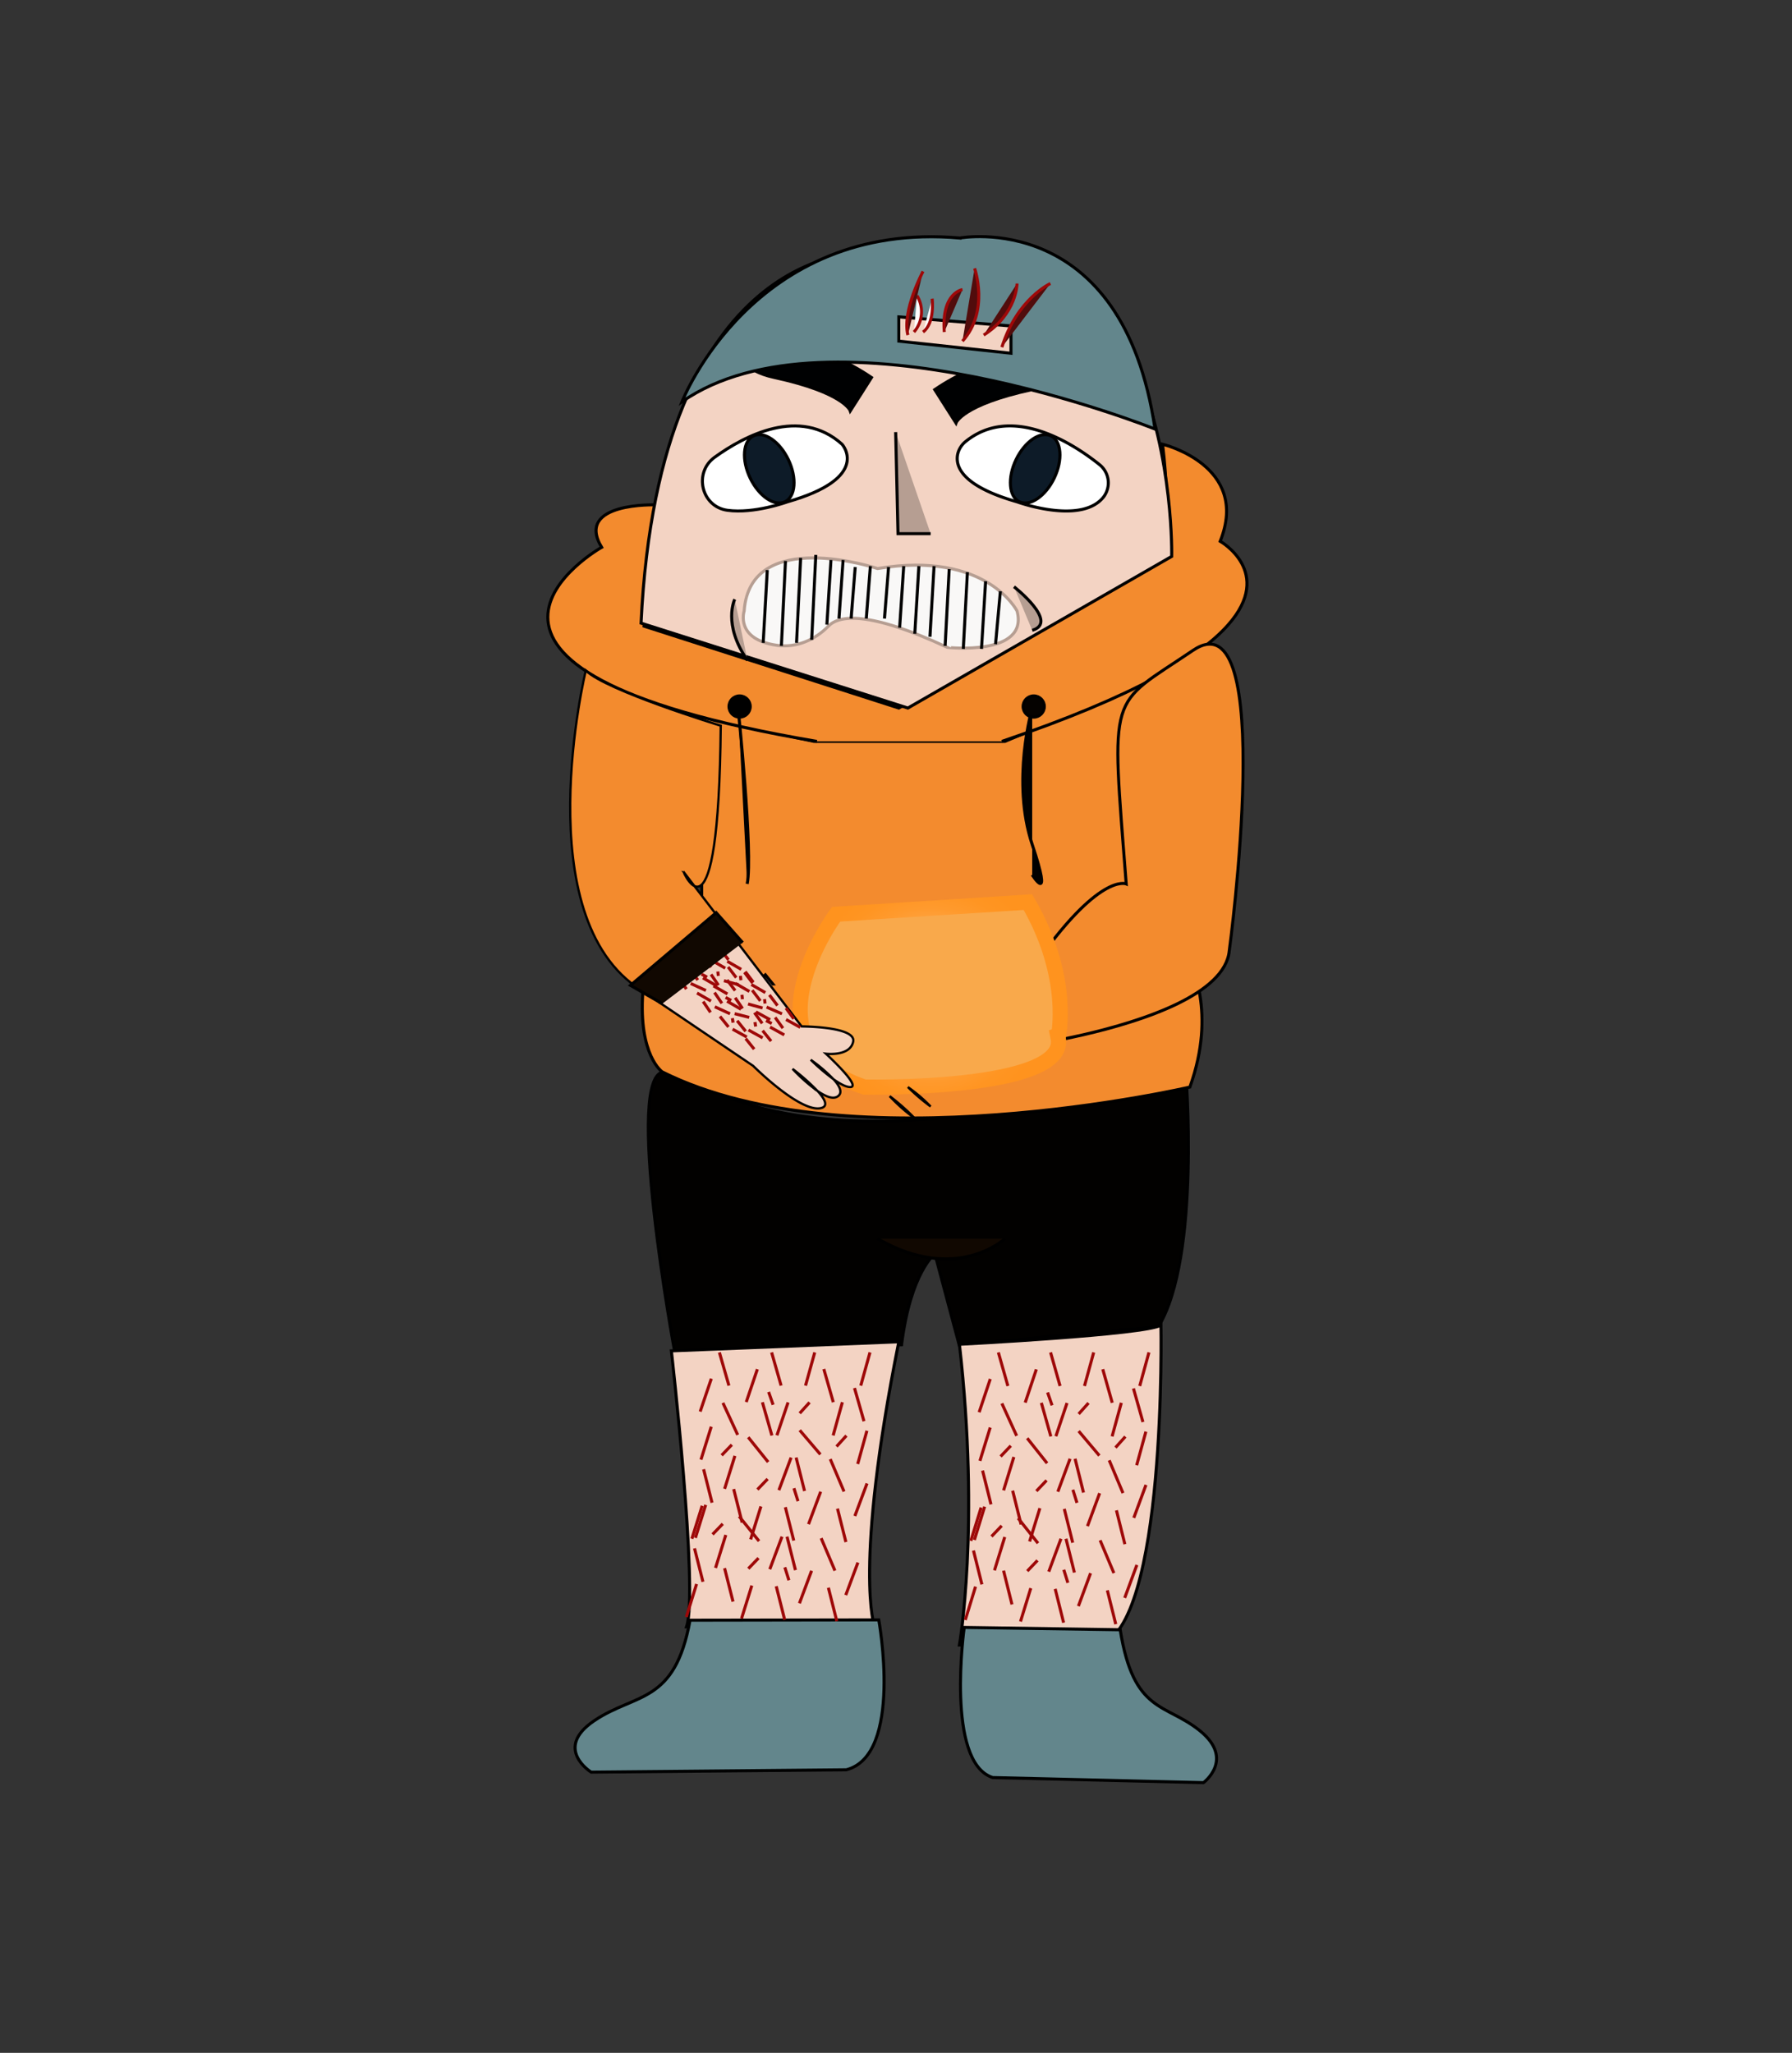 <svg id="walk" xmlns="http://www.w3.org/2000/svg" xmlns:xlink="http://www.w3.org/1999/xlink" width="591" height="677" viewBox="0 0 591 677">
  <rect x="0" y="0" width="591" height="677" fill="#333333" stroke="none"/>
  <defs>
    <style>
      .cls-1, .cls-10 {
        fill: #f38b2e;
      }

      .cls-1, .cls-10, .cls-11, .cls-12, .cls-13, .cls-14, .cls-15, .cls-2, .cls-3, .cls-4, .cls-5, .cls-7, .cls-8 {
        stroke: #000;
      }

      .cls-1, .cls-10, .cls-11, .cls-12, .cls-13, .cls-14, .cls-15, .cls-16, .cls-17, .cls-2, .cls-3, .cls-4, .cls-5, .cls-6, .cls-7, .cls-8, .cls-9 {
        stroke-miterlimit: 10;
      }

      .cls-11, .cls-2 {
        fill: #f3d3c3;
      }

      .cls-3 {
        fill: #020100;
      }

      .cls-4 {
        fill: #110801;
      }

      .cls-5 {
        fill: #63868c;
      }

      .cls-6 {
        fill: #510c0c;
      }

      .cls-17, .cls-6 {
        stroke: #9e0808;
      }

      .cls-8 {
        fill: #050200;
      }

      .cls-9 {
        fill: #f9a94b;
        stroke-width: 5px;
        stroke: url(#Summer);
      }

      .cls-10, .cls-11 {
        stroke-width: 0.75px;
      }

      .cls-12 {
        fill: #000102;
      }

      .cls-13, .cls-17 {
        fill: #fff;
      }

      .cls-14 {
        fill: #0d1b28;
      }

      .cls-15 {
        fill: #b69e92;
      }

      .cls-16 {
        fill: #f9f8f7;
        stroke: #b69e92;
      }
    </style>
    <radialGradient id="Summer" cx="189.12" cy="327.97" r="39.7" gradientTransform="matrix(-1, 0, 0, 1, 495.92, 0)" gradientUnits="userSpaceOnUse">
      <stop offset="0" stop-color="#fff"/>
      <stop offset="0.09" stop-color="#ffedd8"/>
      <stop offset="0.21" stop-color="#ffd5a7"/>
      <stop offset="0.33" stop-color="#ffc17d"/>
      <stop offset="0.46" stop-color="#ffb05b"/>
      <stop offset="0.59" stop-color="#ffa340"/>
      <stop offset="0.72" stop-color="#ff9a2d"/>
      <stop offset="0.86" stop-color="#ff9522"/>
      <stop offset="1" stop-color="#ff931e"/>
    </radialGradient>
  </defs>
  <title>hovedpersonen</title>
  <polygon class="cls-1" points="376.42 225.5 331.42 244.5 268.42 244.5 231.42 236.5 231.42 344.5 372.42 344.5 376.42 225.5"/>
  <path class="cls-2" d="M252.42,321.5l-20,18,16,11s22,20,23,11l-10-8s16,13,16,5c0,0,9,6,4-5l-8-7s11,1,8-7c0,0-4-2-16-2Z"/>
  <path class="cls-3" d="M391.06,353.5s5,61-9,84l-65.73,6-8-30s-8,6-11,30l-74.69,3s-17.47-94-3.26-93S256.61,389.5,391.06,353.5Z"/>
  <path class="cls-4" d="M331.42,408.5s-16,15-42,0"/>
  <path class="cls-2" d="M382.88,437s1.95,100.23-20.53,105.5H316.42s6.84-39,0-99.17C316.42,443.33,378,440.17,382.88,437Z"/>
  <path class="cls-2" d="M296.42,442.5l-75,3s9,79,5,91h62S281.42,517.5,296.42,442.5Z"/>
  <path class="cls-5" d="M289.82,534.22s8.14,44.6-10.72,49.43l-84.13.78s-12.61-7.8,1.06-17,26.54-5.36,31.54-33.11Z"/>
  <path class="cls-5" d="M318,536.7s-6.25,44.47,9.39,49.51l69.52,1.68s10.35-7.66-1.05-17-22-5.64-26.42-33.42Z"/>
  <g>
    <g>
      <line class="cls-6" x1="378.92" y1="446" x2="375.88" y2="457.09"/>
      <line class="cls-6" x1="363.69" y1="451.55" x2="366.82" y2="462.62"/>
      <line class="cls-6" x1="329.26" y1="446.01" x2="332.4" y2="457.08"/>
      <line class="cls-6" x1="341.78" y1="451.6" x2="338.11" y2="462.57"/>
      <line class="cls-6" x1="360.7" y1="446" x2="357.66" y2="457.09"/>
      <line class="cls-6" x1="346.48" y1="446.01" x2="349.61" y2="457.08"/>
      <line class="cls-6" x1="326.59" y1="454.77" x2="322.92" y2="465.74"/>
      <line class="cls-6" x1="373.81" y1="457.89" x2="376.94" y2="468.96"/>
      <line class="cls-6" x1="369.81" y1="462.63" x2="366.77" y2="473.71"/>
      <line class="cls-6" x1="358.99" y1="462.69" x2="355.74" y2="466.31"/>
      <line class="cls-6" x1="345.49" y1="459.2" x2="346.97" y2="463.46"/>
      <line class="cls-6" x1="351.9" y1="462.69" x2="348.23" y2="473.66"/>
      <line class="cls-6" x1="343.44" y1="462.64" x2="346.57" y2="473.71"/>
      <line class="cls-6" x1="330.42" y1="462.83" x2="335.29" y2="473.51"/>
      <line class="cls-6" x1="377.91" y1="472.13" x2="374.87" y2="483.22"/>
      <line class="cls-6" x1="371.14" y1="473.77" x2="367.89" y2="477.39"/>
      <line class="cls-6" x1="355.75" y1="471.96" x2="362.56" y2="480.03"/>
    </g>
    <g>
      <line class="cls-6" x1="321.35" y1="507.86" x2="324.73" y2="496.87"/>
      <line class="cls-6" x1="336.75" y1="502.74" x2="333.97" y2="491.59"/>
      <line class="cls-6" x1="370.98" y1="509.25" x2="368.2" y2="498.09"/>
      <line class="cls-6" x1="358.65" y1="503.3" x2="362.66" y2="492.44"/>
      <line class="cls-6" x1="339.56" y1="508.37" x2="342.95" y2="497.38"/>
      <line class="cls-6" x1="353.78" y1="508.76" x2="351" y2="497.61"/>
      <line class="cls-6" x1="373.93" y1="500.56" x2="377.94" y2="489.7"/>
      <line class="cls-6" x1="326.83" y1="496.12" x2="324.05" y2="484.97"/>
      <line class="cls-6" x1="330.98" y1="491.5" x2="334.37" y2="480.5"/>
      <line class="cls-6" x1="341.8" y1="491.74" x2="345.16" y2="488.21"/>
      <line class="cls-6" x1="355.18" y1="495.61" x2="353.84" y2="491.3"/>
      <line class="cls-6" x1="348.88" y1="491.94" x2="352.9" y2="481.08"/>
      <line class="cls-6" x1="357.34" y1="492.23" x2="354.56" y2="481.08"/>
      <line class="cls-6" x1="370.36" y1="492.4" x2="365.82" y2="481.59"/>
      <line class="cls-6" x1="323.18" y1="481.77" x2="326.57" y2="470.78"/>
      <line class="cls-6" x1="330" y1="480.32" x2="333.36" y2="476.79"/>
      <line class="cls-6" x1="345.33" y1="482.56" x2="338.77" y2="474.3"/>
    </g>
    <g>
      <line class="cls-6" x1="318.35" y1="534.24" x2="321.73" y2="523.25"/>
      <line class="cls-6" x1="333.75" y1="529.12" x2="330.97" y2="517.97"/>
      <line class="cls-6" x1="367.98" y1="535.63" x2="365.2" y2="524.47"/>
      <line class="cls-6" x1="355.65" y1="529.69" x2="359.66" y2="518.83"/>
      <line class="cls-6" x1="336.56" y1="534.75" x2="339.95" y2="523.76"/>
      <line class="cls-6" x1="350.78" y1="535.14" x2="348" y2="523.99"/>
      <line class="cls-6" x1="370.93" y1="526.95" x2="374.94" y2="516.09"/>
      <line class="cls-6" x1="323.83" y1="522.51" x2="321.05" y2="511.35"/>
      <line class="cls-6" x1="327.98" y1="517.88" x2="331.37" y2="506.88"/>
      <line class="cls-6" x1="338.8" y1="518.12" x2="342.16" y2="514.6"/>
      <line class="cls-6" x1="352.18" y1="521.99" x2="350.84" y2="517.68"/>
      <line class="cls-6" x1="345.88" y1="518.32" x2="349.9" y2="507.46"/>
      <line class="cls-6" x1="354.34" y1="518.61" x2="351.56" y2="507.46"/>
      <line class="cls-6" x1="367.36" y1="518.78" x2="362.82" y2="507.97"/>
      <line class="cls-6" x1="320.18" y1="508.15" x2="323.57" y2="497.16"/>
      <line class="cls-6" x1="327" y1="506.7" x2="330.36" y2="503.17"/>
      <line class="cls-6" x1="342.33" y1="508.94" x2="335.77" y2="500.68"/>
    </g>
  </g>
  <g>
    <g>
      <line class="cls-6" x1="286.92" y1="446" x2="283.88" y2="456.96"/>
      <line class="cls-6" x1="271.69" y1="451.49" x2="274.82" y2="462.43"/>
      <line class="cls-6" x1="237.26" y1="446.01" x2="240.4" y2="456.95"/>
      <line class="cls-6" x1="249.78" y1="451.54" x2="246.11" y2="462.38"/>
      <line class="cls-6" x1="268.7" y1="446" x2="265.66" y2="456.96"/>
      <line class="cls-6" x1="254.48" y1="446.01" x2="257.61" y2="456.95"/>
      <line class="cls-6" x1="234.59" y1="454.67" x2="230.92" y2="465.52"/>
      <line class="cls-6" x1="281.81" y1="457.75" x2="284.94" y2="468.7"/>
      <line class="cls-6" x1="277.81" y1="462.44" x2="274.77" y2="473.4"/>
      <line class="cls-6" x1="266.99" y1="462.5" x2="263.74" y2="466.08"/>
      <line class="cls-6" x1="253.49" y1="459.05" x2="254.97" y2="463.27"/>
      <line class="cls-6" x1="259.9" y1="462.5" x2="256.23" y2="473.35"/>
      <line class="cls-6" x1="251.44" y1="462.45" x2="254.57" y2="473.4"/>
      <line class="cls-6" x1="238.42" y1="462.65" x2="243.29" y2="473.2"/>
      <line class="cls-6" x1="285.91" y1="471.84" x2="282.87" y2="482.8"/>
      <line class="cls-6" x1="279.14" y1="473.46" x2="275.89" y2="477.04"/>
      <line class="cls-6" x1="263.75" y1="471.67" x2="270.56" y2="479.65"/>
    </g>
    <g>
      <line class="cls-6" x1="229.35" y1="507.17" x2="232.73" y2="496.3"/>
      <line class="cls-6" x1="244.75" y1="502.11" x2="241.97" y2="491.08"/>
      <line class="cls-6" x1="278.98" y1="508.54" x2="276.2" y2="497.51"/>
      <line class="cls-6" x1="266.65" y1="502.66" x2="270.66" y2="491.93"/>
      <line class="cls-6" x1="247.56" y1="507.68" x2="250.95" y2="496.8"/>
      <line class="cls-6" x1="261.78" y1="508.06" x2="259" y2="497.04"/>
      <line class="cls-6" x1="281.93" y1="499.96" x2="285.94" y2="489.22"/>
      <line class="cls-6" x1="234.83" y1="495.57" x2="232.05" y2="484.54"/>
      <line class="cls-6" x1="238.98" y1="490.99" x2="242.37" y2="480.12"/>
      <line class="cls-6" x1="249.8" y1="491.23" x2="253.16" y2="487.74"/>
      <line class="cls-6" x1="263.18" y1="495.06" x2="261.84" y2="490.8"/>
      <line class="cls-6" x1="256.88" y1="491.43" x2="260.9" y2="480.69"/>
      <line class="cls-6" x1="265.34" y1="491.71" x2="262.56" y2="480.68"/>
      <line class="cls-6" x1="278.36" y1="491.88" x2="273.82" y2="481.19"/>
      <line class="cls-6" x1="231.18" y1="481.37" x2="234.57" y2="470.5"/>
      <line class="cls-6" x1="238" y1="479.94" x2="241.36" y2="476.45"/>
      <line class="cls-6" x1="253.33" y1="482.16" x2="246.77" y2="473.99"/>
    </g>
    <g>
      <line class="cls-6" x1="226.35" y1="533.26" x2="229.73" y2="522.39"/>
      <line class="cls-6" x1="241.75" y1="528.19" x2="238.97" y2="517.17"/>
      <line class="cls-6" x1="275.98" y1="534.63" x2="273.2" y2="523.6"/>
      <line class="cls-6" x1="263.65" y1="528.75" x2="267.66" y2="518.01"/>
      <line class="cls-6" x1="244.56" y1="533.76" x2="247.95" y2="522.89"/>
      <line class="cls-6" x1="258.78" y1="534.15" x2="256" y2="523.12"/>
      <line class="cls-6" x1="278.93" y1="526.04" x2="282.94" y2="515.3"/>
      <line class="cls-6" x1="231.83" y1="521.65" x2="229.05" y2="510.62"/>
      <line class="cls-6" x1="235.98" y1="517.08" x2="239.37" y2="506.2"/>
      <line class="cls-6" x1="246.8" y1="517.32" x2="250.16" y2="513.83"/>
      <line class="cls-6" x1="260.18" y1="521.14" x2="258.84" y2="516.88"/>
      <line class="cls-6" x1="253.88" y1="517.51" x2="257.9" y2="506.77"/>
      <line class="cls-6" x1="262.34" y1="517.8" x2="259.56" y2="506.77"/>
      <line class="cls-6" x1="275.36" y1="517.97" x2="270.82" y2="507.28"/>
      <line class="cls-6" x1="228.18" y1="507.46" x2="231.57" y2="496.59"/>
      <line class="cls-6" x1="235" y1="506.02" x2="238.36" y2="502.54"/>
      <line class="cls-6" x1="250.33" y1="508.24" x2="243.77" y2="500.07"/>
    </g>
  </g>
  <path class="cls-1" d="M330.42,244.5c44.25-15,65.44-28,74.64-38.46,15.33-17.38-2.64-27.54-2.64-27.54,10-25-19-32-19-32,3,25,0,37,0,37l-87,50-84-27s1-6,4-40c0,0-27-1-18,14,0,0-71,40,71,64"/>
  <path class="cls-1" d="M392.42,317.5s9,16,0,41c0,0-112,26-174-5,0,0-7.85-5.36-6.43-26.18"/>
  <path class="cls-1" d="M405.42,313.5s16-118-12-99-27,12-22,77c0,0-9-4-31,28,0,0-11-10,0,25,0,0,28.7-4.1,48-13.53C397.67,326.43,404.77,320.65,405.42,313.5Z"/>
  <path class="cls-3" d="M340.42,233.5s-7,24,0,45,0,10,0,10"/>
  <path class="cls-7" d="M243.42,233.5s5,48,3,58"/>
  <circle class="cls-8" cx="340.92" cy="233" r="3.5"/>
  <circle class="cls-7" cx="243.92" cy="233" r="3.5"/>
  <path class="cls-9" d="M339,297.5l-63.24,4s-32.14,43,9.33,57c0,0,67.64,1.37,63.88-16.32C349,342.18,353.56,322.5,339,297.5Z"/>
  <path class="cls-10" d="M306.92,364.91a70.05,70.05,0,0,1-7.5-6.41A51,51,0,0,1,306.92,364.91Z"/>
  <path class="cls-10" d="M293.42,361.5a70.77,70.77,0,0,1,8.25,7.3A56.8,56.8,0,0,1,293.42,361.5Z"/>
  <path class="cls-11" d="M245,313.16l19.38,25.34s18,0,17,5-9,4-9,4,12,11,8,11c-1.41,0-3.45-1.13-5.5-2.59a51,51,0,0,0-7.5-6.41,70.05,70.05,0,0,0,7.5,6.41c2,2.18,3.12,4.38,1.5,5.59s-4.14.07-6.75-1.7a70.77,70.77,0,0,0-8.25-7.3,56.8,56.8,0,0,0,8.25,7.3c2.48,2.72,3.81,5.26.75,5.7-7,1-22-14-22-14l-30.69-20.74,24.51-21.26Z"/>
  <path class="cls-10" d="M242.24,309.5l-2.45-3.21-9.9-12.94-4.47-5.85S237,315.16,237.7,239.33c0,0-37.74-11.54-44.51-18.19,0,0-19.77,81.36,18.23,105.36l6.3,4.26"/>
  <g>
    <g>
      <line class="cls-6" x1="248.73" y1="346" x2="245.93" y2="342.52"/>
      <line class="cls-6" x1="251.52" y1="342.27" x2="246.84" y2="339.68"/>
      <line class="cls-6" x1="263.92" y1="338.81" x2="259.24" y2="336.22"/>
      <line class="cls-6" x1="258.21" y1="339.08" x2="255.64" y2="335.54"/>
      <line class="cls-6" x1="254.31" y1="343.36" x2="251.51" y2="339.88"/>
      <line class="cls-6" x1="258.65" y1="341.3" x2="253.97" y2="338.71"/>
      <line class="cls-6" x1="261.79" y1="336.01" x2="259.22" y2="332.47"/>
      <line class="cls-6" x1="246.29" y1="342" x2="241.61" y2="339.41"/>
      <line class="cls-6" x1="245.92" y1="340.11" x2="243.12" y2="336.63"/>
      <line class="cls-6" x1="249.21" y1="338.53" x2="248.99" y2="337.07"/>
      <line class="cls-6" x1="254.52" y1="337.54" x2="252.63" y2="336.58"/>
      <line class="cls-6" x1="251.38" y1="337.51" x2="248.82" y2="333.96"/>
      <line class="cls-6" x1="253.99" y1="336.29" x2="249.31" y2="333.71"/>
      <line class="cls-6" x1="257.91" y1="334.35" x2="252.82" y2="332.13"/>
      <line class="cls-6" x1="240.25" y1="338.68" x2="237.45" y2="335.2"/>
      <line class="cls-6" x1="241.77" y1="337.25" x2="241.54" y2="335.78"/>
      <line class="cls-6" x1="247.09" y1="335.52" x2="242.28" y2="334.29"/>
    </g>
    <g>
      <line class="cls-6" x1="245.53" y1="320.68" x2="248.2" y2="324.19"/>
      <line class="cls-6" x1="242.54" y1="324.31" x2="247.15" y2="326.97"/>
      <line class="cls-6" x1="229.88" y1="327.49" x2="234.48" y2="330.14"/>
      <line class="cls-6" x1="235.65" y1="327.33" x2="238.08" y2="330.89"/>
      <line class="cls-6" x1="239.79" y1="323.18" x2="242.45" y2="326.68"/>
      <line class="cls-6" x1="235.31" y1="325.13" x2="239.91" y2="327.79"/>
      <line class="cls-6" x1="231.9" y1="330.3" x2="234.32" y2="333.86"/>
      <line class="cls-6" x1="247.8" y1="324.69" x2="252.41" y2="327.35"/>
      <line class="cls-6" x1="248.09" y1="326.57" x2="250.76" y2="330.08"/>
      <line class="cls-6" x1="244.7" y1="328.07" x2="244.86" y2="329.52"/>
      <line class="cls-6" x1="239.3" y1="328.94" x2="241.16" y2="329.93"/>
      <line class="cls-6" x1="242.46" y1="329.04" x2="244.89" y2="332.6"/>
      <line class="cls-6" x1="239.78" y1="330.18" x2="244.38" y2="332.84"/>
      <line class="cls-6" x1="235.74" y1="332.02" x2="240.76" y2="334.33"/>
      <line class="cls-6" x1="253.75" y1="328.11" x2="256.41" y2="331.62"/>
      <line class="cls-6" x1="252.15" y1="329.49" x2="252.31" y2="330.95"/>
      <line class="cls-6" x1="246.71" y1="331.1" x2="251.49" y2="332.42"/>
    </g>
    <g>
      <line class="cls-6" x1="237.57" y1="313" x2="240.24" y2="316.51"/>
      <line class="cls-6" x1="234.58" y1="316.64" x2="239.19" y2="319.3"/>
      <line class="cls-6" x1="221.92" y1="319.81" x2="226.52" y2="322.47"/>
      <line class="cls-6" x1="227.69" y1="319.65" x2="230.12" y2="323.22"/>
      <line class="cls-6" x1="231.83" y1="315.5" x2="234.49" y2="319.01"/>
      <line class="cls-6" x1="227.35" y1="317.45" x2="231.95" y2="320.11"/>
      <line class="cls-6" x1="223.94" y1="322.62" x2="226.37" y2="326.18"/>
      <line class="cls-6" x1="239.85" y1="317.02" x2="244.45" y2="319.68"/>
      <line class="cls-6" x1="240.13" y1="318.89" x2="242.8" y2="322.4"/>
      <line class="cls-6" x1="236.74" y1="320.39" x2="236.9" y2="321.84"/>
      <line class="cls-6" x1="231.34" y1="321.26" x2="233.2" y2="322.25"/>
      <line class="cls-6" x1="234.51" y1="321.36" x2="236.93" y2="324.92"/>
      <line class="cls-6" x1="231.82" y1="322.5" x2="236.43" y2="325.16"/>
      <line class="cls-6" x1="227.78" y1="324.34" x2="232.81" y2="326.65"/>
      <line class="cls-6" x1="245.79" y1="320.43" x2="248.45" y2="323.94"/>
      <line class="cls-6" x1="244.19" y1="321.82" x2="244.35" y2="323.27"/>
      <line class="cls-6" x1="238.75" y1="323.42" x2="243.53" y2="324.74"/>
    </g>
  </g>
  <polyline class="cls-4" points="218.44 331 207.92 324.96 236.2 301 244.92 310.86"/>
  <path class="cls-2" d="M386.42,183.5s3-131-102-100c0,0-67-3-73,122l88,28Z"/>
  <path class="cls-12" d="M308.28,128.5l7,11s2-6,25-11S339.28,107.5,308.28,128.5Z"/>
  <path class="cls-13" d="M362.56,153.18c-8.34-6.66-28.52-20-43.95-7.69a7.57,7.57,0,0,0-2.74,4.16c-.89,3.84.87,10.47,19.34,15.79l.38.12c2,.7,21.42,7.23,28.39-1.7A7.7,7.7,0,0,0,362.56,153.18Z"/>
  <ellipse class="cls-14" cx="341.4" cy="154.61" rx="12.05" ry="7" transform="translate(54.62 395.89) rotate(-64.44)"/>
  <polyline class="cls-15" points="295.39 142.5 296.16 176 306.92 176"/>
  <path class="cls-16" d="M335.42,201.5s-10-20-46-14c0,0-42-14-44,14,0,0-3.11,9.33,10.78,11.31,6.34.91,12.52-1.7,17-6.31,3.42-3.55,13-5.25,39.25,7C312.42,213.5,339.42,216.5,335.42,201.5Z"/>
  <path class="cls-15" d="M334.42,193.5s15,11.74,6,14.37"/>
  <path class="cls-15" d="M242.32,197.64s-4.12,8.2,4.2,20.15"/>
  <line class="cls-13" x1="329.92" y1="195" x2="328.33" y2="212.43"/>
  <line class="cls-13" x1="325.05" y1="191.69" x2="323.7" y2="214"/>
  <line class="cls-13" x1="319.05" y1="188.69" x2="317.7" y2="214"/>
  <line class="cls-13" x1="313.05" y1="187.69" x2="311.7" y2="213"/>
  <line class="cls-13" x1="308.05" y1="186.69" x2="306.7" y2="210"/>
  <line class="cls-13" x1="303.05" y1="186.69" x2="301.7" y2="209"/>
  <line class="cls-13" x1="298.05" y1="186.69" x2="296.7" y2="207"/>
  <line class="cls-13" x1="293.05" y1="187" x2="291.7" y2="204"/>
  <line class="cls-13" x1="287.05" y1="186.69" x2="285.7" y2="204"/>
  <line class="cls-13" x1="282.05" y1="187" x2="280.7" y2="204"/>
  <line class="cls-13" x1="278.05" y1="184.69" x2="276.7" y2="204"/>
  <line class="cls-13" x1="274.05" y1="184.69" x2="272.7" y2="206"/>
  <line class="cls-13" x1="269.05" y1="183" x2="267.7" y2="211"/>
  <line class="cls-13" x1="264.05" y1="184" x2="262.7" y2="212"/>
  <line class="cls-13" x1="259.05" y1="185" x2="257.7" y2="213"/>
  <line class="cls-13" x1="253.05" y1="188" x2="251.7" y2="212"/>
  <path class="cls-13" d="M235.7,150.79c9.83-7.09,28.08-16.8,42-4.29,0,0,10,11-18,19,0,0-10.91,4-19.79,2.79C231.29,167.12,228.65,155.87,235.7,150.79Z"/>
  <ellipse class="cls-14" cx="253.7" cy="154.61" rx="7" ry="12.05" transform="translate(-41.88 124.59) rotate(-25.56)"/>
  <path class="cls-12" d="M287.42,124.5l-7,11s-2-6-25-11S256.42,103.5,287.42,124.5Z"/>
  <path class="cls-13" d="M327.55,89.27s1.12,14.83-10.21,22.09"/>
  <path class="cls-5" d="M380.92,141.5s-107.25-43-156-9c0,0,23.4-60,91.65-54C316.57,78.5,370.2,68.5,380.92,141.5Z"/>
  <polygon class="cls-2" points="333.42 107.5 296.42 104.5 296.42 112.5 333.42 116.5 333.42 107.5"/>
  <path class="cls-6" d="M321.42,88.5s5,14-4,24"/>
  <path class="cls-6" d="M317.42,95.5s-7,1-6,14"/>
  <path class="cls-17" d="M307.42,98.5s1,8-3,11"/>
  <path class="cls-17" d="M302.42,97.5a10.2,10.2,0,0,1-1,12"/>
  <path class="cls-6" d="M304.42,89.5s-7,13-5,21"/>
  <path class="cls-6" d="M346.42,93.5s-11,5-16,21"/>
  <path class="cls-6" d="M335.42,93.5s0,10-11,17"/>
</svg>
